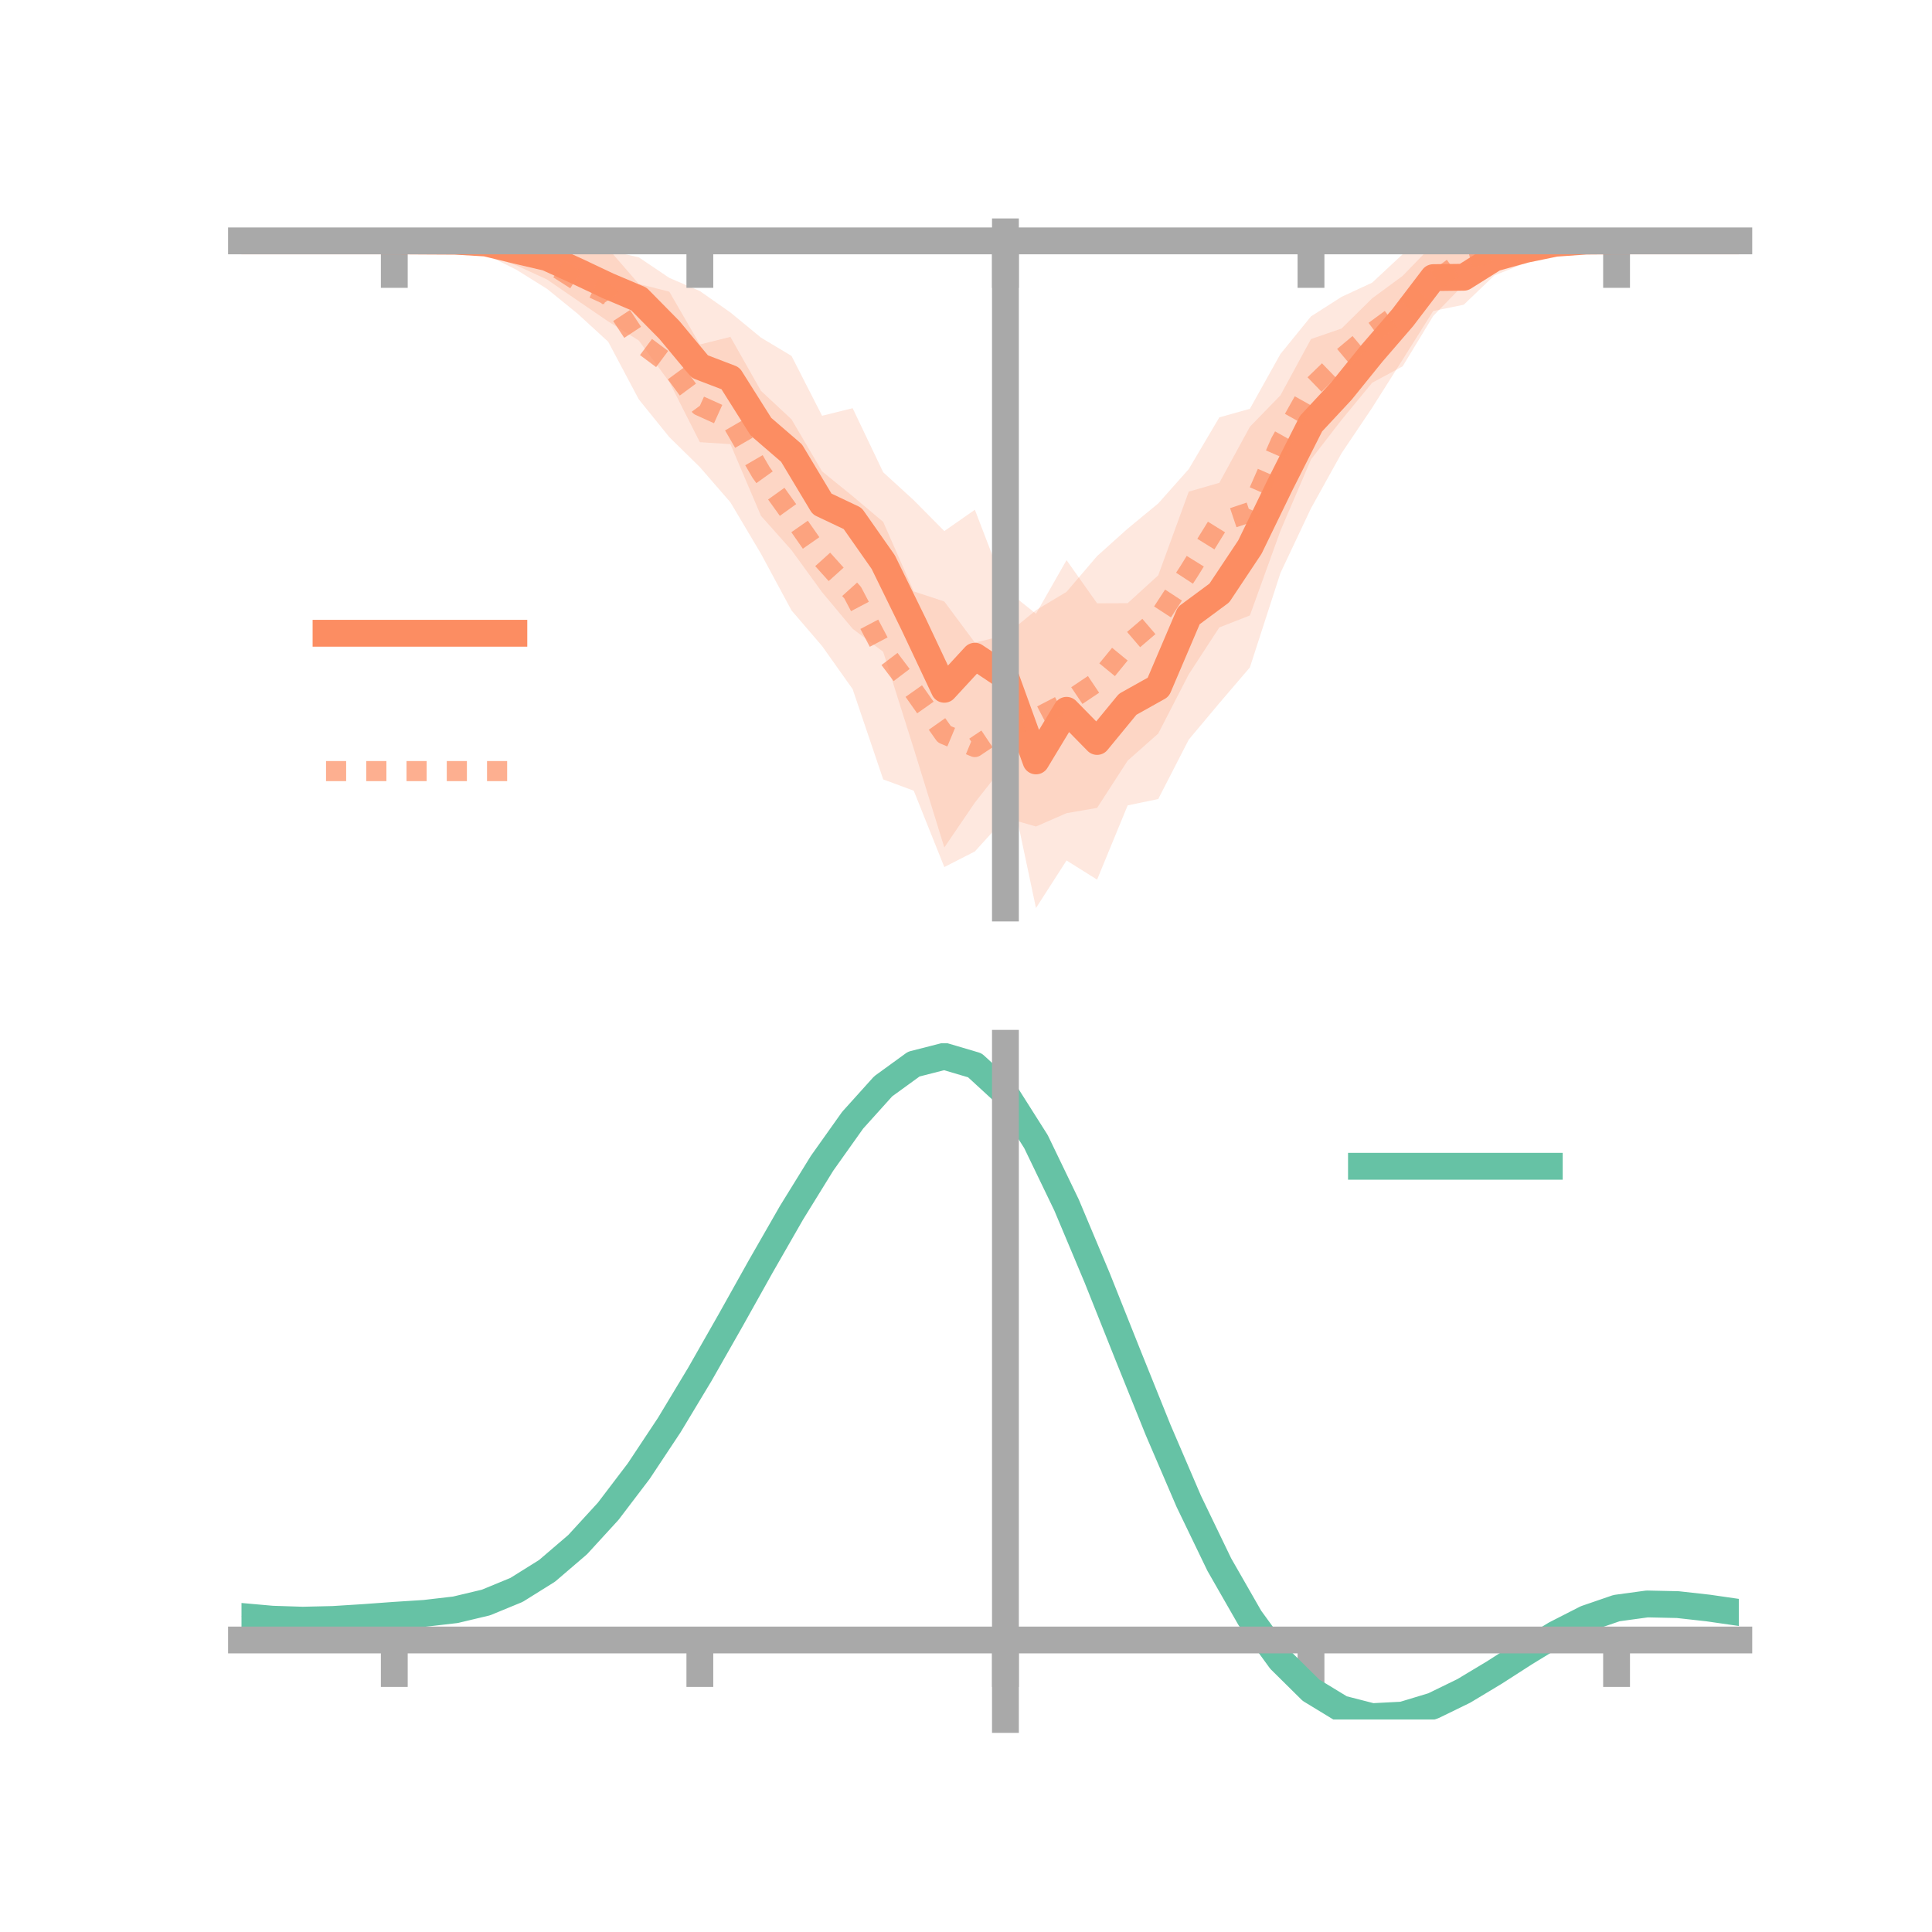 <?xml version="1.0" encoding="utf-8" standalone="no"?>
<!DOCTYPE svg PUBLIC "-//W3C//DTD SVG 1.1//EN"
  "http://www.w3.org/Graphics/SVG/1.1/DTD/svg11.dtd">
<!-- Created with matplotlib (https://matplotlib.org/) -->
<svg height="144pt" version="1.1" viewBox="0 0 144 144" width="144pt" xmlns="http://www.w3.org/2000/svg" xmlns:xlink="http://www.w3.org/1999/xlink">
 <defs>
  <style type="text/css">*{stroke-linecap:butt;stroke-linejoin:round;}</style>
 </defs>
 <g id="figure_1">
  <g id="patch_1">
   <path d="M 0 144 
L 144 144 
L 144 0 
L 0 0 
z
" style="fill:none;"/>
  </g>
  <g id="axes_1">
   <g id="patch_2">
    <path d="M 18 67.68 
L 129.6 67.68 
L 129.6 17.28 
L 18 17.28 
z
" style="fill:none;"/>
   </g>
   <g id="PolyCollection_1">
    <path clip-path="url(#pf3f2b3540b)" d="M 18 17.953 
L 18 17.953 
L 20.278 17.953 
L 22.555 17.953 
L 24.833 17.953 
L 27.11 17.953 
L 29.388 17.953 
L 31.665 17.869 
L 33.943 17.631 
L 36.22 17.28 
L 38.498 17.548 
L 40.776 17.56 
L 43.053 18.067 
L 45.331 18.669 
L 47.608 19.176 
L 49.886 20.711 
L 52.163 21.693 
L 54.441 23.289 
L 56.718 25.163 
L 58.996 26.529 
L 61.273 30.989 
L 63.551 30.424 
L 65.829 35.201 
L 68.106 37.282 
L 70.384 39.583 
L 72.661 37.995 
L 74.939 43.926 
L 77.216 45.747 
L 79.494 41.749 
L 81.771 44.967 
L 84.049 44.958 
L 86.327 42.883 
L 88.604 36.643 
L 90.882 35.987 
L 93.159 31.81 
L 95.437 29.465 
L 97.714 25.271 
L 99.992 24.486 
L 102.269 22.239 
L 104.547 20.561 
L 106.824 18.207 
L 109.102 18.617 
L 111.38 17.94 
L 113.657 17.578 
L 115.935 17.454 
L 118.212 17.864 
L 120.49 17.953 
L 122.767 17.953 
L 125.045 17.953 
L 127.322 17.953 
L 129.6 17.953 
L 129.6 17.953 
L 129.6 17.953 
L 127.322 17.953 
L 125.045 17.953 
L 122.767 17.953 
L 120.49 17.953 
L 118.212 18.075 
L 115.935 18.807 
L 113.657 19.619 
L 111.38 20.529 
L 109.102 22.711 
L 106.824 23.178 
L 104.547 26.798 
L 102.269 30.398 
L 99.992 33.781 
L 97.714 37.886 
L 95.437 42.707 
L 93.159 49.745 
L 90.882 52.408 
L 88.604 55.125 
L 86.327 59.556 
L 84.049 60.03 
L 81.771 65.563 
L 79.494 64.135 
L 77.216 67.68 
L 74.939 56.928 
L 72.661 59.821 
L 70.384 63.167 
L 68.106 55.802 
L 65.829 48.581 
L 63.551 46.865 
L 61.273 44.138 
L 58.996 41.008 
L 56.718 38.446 
L 54.441 33.103 
L 52.163 32.957 
L 49.886 28.465 
L 47.608 25.377 
L 45.331 23.957 
L 43.053 22.402 
L 40.776 20.833 
L 38.498 19.785 
L 36.22 18.95 
L 33.943 18.327 
L 31.665 18.064 
L 29.388 17.953 
L 27.11 17.953 
L 24.833 17.953 
L 22.555 17.953 
L 20.278 17.953 
L 18 17.953 
z
" style="fill:#fc8d62;fill-opacity:0.2;"/>
   </g>
   <g id="PolyCollection_2">
    <path clip-path="url(#pf3f2b3540b)" d="M 18 17.953 
L 18 17.953 
L 20.278 17.953 
L 22.555 17.953 
L 24.833 17.953 
L 27.11 17.953 
L 29.388 17.953 
L 31.665 17.588 
L 33.943 17.387 
L 36.22 17.5 
L 38.498 17.378 
L 40.776 17.438 
L 43.053 18.51 
L 45.331 18.529 
L 47.608 21.161 
L 49.886 21.739 
L 52.163 25.677 
L 54.441 25.108 
L 56.718 29.132 
L 58.996 31.256 
L 61.273 35.134 
L 63.551 36.98 
L 65.829 38.9 
L 68.106 44.077 
L 70.384 44.833 
L 72.661 47.896 
L 74.939 47.348 
L 77.216 45.481 
L 79.494 44.111 
L 81.771 41.446 
L 84.049 39.403 
L 86.327 37.523 
L 88.604 34.962 
L 90.882 31.108 
L 93.159 30.469 
L 95.437 26.385 
L 97.714 23.582 
L 99.992 22.126 
L 102.269 21.07 
L 104.547 18.949 
L 106.824 18.542 
L 109.102 17.531 
L 111.38 17.713 
L 113.657 17.363 
L 115.935 17.529 
L 118.212 17.615 
L 120.49 17.953 
L 122.767 17.953 
L 125.045 17.953 
L 127.322 17.953 
L 129.6 17.953 
L 129.6 17.953 
L 129.6 17.953 
L 127.322 17.953 
L 125.045 17.953 
L 122.767 17.953 
L 120.49 17.953 
L 118.212 18.443 
L 115.935 18.78 
L 113.657 19.671 
L 111.38 19.848 
L 109.102 21.206 
L 106.824 23.549 
L 104.547 27.302 
L 102.269 28.531 
L 99.992 31.295 
L 97.714 34.245 
L 95.437 39.561 
L 93.159 45.872 
L 90.882 46.764 
L 88.604 50.258 
L 86.327 54.677 
L 84.049 56.694 
L 81.771 60.215 
L 79.494 60.609 
L 77.216 61.603 
L 74.939 60.951 
L 72.661 63.462 
L 70.384 64.626 
L 68.106 58.935 
L 65.829 58.092 
L 63.551 51.363 
L 61.273 48.151 
L 58.996 45.498 
L 56.718 41.273 
L 54.441 37.44 
L 52.163 34.815 
L 49.886 32.58 
L 47.608 29.761 
L 45.331 25.47 
L 43.053 23.382 
L 40.776 21.533 
L 38.498 20.11 
L 36.22 18.973 
L 33.943 18.521 
L 31.665 18.303 
L 29.388 17.953 
L 27.11 17.953 
L 24.833 17.953 
L 22.555 17.953 
L 20.278 17.953 
L 18 17.953 
z
" style="fill:#fc8d62;fill-opacity:0.2;"/>
   </g>
   <g id="matplotlib.axis_1">
    <g id="xtick_1">
     <g id="line2d_1">
      <defs>
       <path d="M 0 0 
L 0 3.5 
" id="m0a098e947c" style="stroke:#a9a9a9;stroke-width:2;"/>
      </defs>
      <g>
       <use style="fill:#a9a9a9;stroke:#a9a9a9;stroke-width:2;" x="29.388" xlink:href="#m0a098e947c" y="17.953"/>
      </g>
     </g>
    </g>
    <g id="xtick_2">
     <g id="line2d_2">
      <g>
       <use style="fill:#a9a9a9;stroke:#a9a9a9;stroke-width:2;" x="52.163" xlink:href="#m0a098e947c" y="17.953"/>
      </g>
     </g>
    </g>
    <g id="xtick_3">
     <g id="line2d_3">
      <g>
       <use style="fill:#a9a9a9;stroke:#a9a9a9;stroke-width:2;" x="74.939" xlink:href="#m0a098e947c" y="17.953"/>
      </g>
     </g>
    </g>
    <g id="xtick_4">
     <g id="line2d_4">
      <g>
       <use style="fill:#a9a9a9;stroke:#a9a9a9;stroke-width:2;" x="97.714" xlink:href="#m0a098e947c" y="17.953"/>
      </g>
     </g>
    </g>
    <g id="xtick_5">
     <g id="line2d_5">
      <g>
       <use style="fill:#a9a9a9;stroke:#a9a9a9;stroke-width:2;" x="120.49" xlink:href="#m0a098e947c" y="17.953"/>
      </g>
     </g>
    </g>
   </g>
   <g id="matplotlib.axis_2"/>
   <g id="line2d_6">
    <path clip-path="url(#pf3f2b3540b)" d="M 18 17.953 
L 20.278 17.953 
L 22.555 17.953 
L 24.833 17.953 
L 27.11 17.953 
L 29.388 17.953 
L 31.665 17.967 
L 33.943 17.979 
L 36.22 18.115 
L 38.498 18.666 
L 40.776 19.196 
L 43.053 20.235 
L 45.331 21.313 
L 47.608 22.277 
L 49.886 24.588 
L 52.163 27.325 
L 54.441 28.196 
L 56.718 31.805 
L 58.996 33.769 
L 61.273 37.563 
L 63.551 38.644 
L 65.829 41.891 
L 68.106 46.542 
L 70.384 51.375 
L 72.661 48.908 
L 74.939 50.427 
L 77.216 56.714 
L 79.494 52.942 
L 81.771 55.265 
L 84.049 52.494 
L 86.327 51.22 
L 88.604 45.884 
L 90.882 44.198 
L 93.159 40.777 
L 95.437 36.086 
L 97.714 31.579 
L 99.992 29.134 
L 102.269 26.318 
L 104.547 23.68 
L 106.824 20.693 
L 109.102 20.664 
L 111.38 19.234 
L 113.657 18.599 
L 115.935 18.131 
L 118.212 17.97 
L 120.49 17.953 
L 122.767 17.953 
L 125.045 17.953 
L 127.322 17.953 
L 129.6 17.953 
" style="fill:none;stroke:#fc8d62;stroke-linecap:square;stroke-width:2;"/>
   </g>
   <g id="line2d_7">
    <path clip-path="url(#pf3f2b3540b)" d="M 18 17.953 
L 20.278 17.953 
L 22.555 17.953 
L 24.833 17.953 
L 27.11 17.953 
L 29.388 17.953 
L 31.665 17.946 
L 33.943 17.954 
L 36.22 18.237 
L 38.498 18.744 
L 40.776 19.485 
L 43.053 20.946 
L 45.331 21.999 
L 47.608 25.461 
L 49.886 27.159 
L 52.163 30.246 
L 54.441 31.274 
L 56.718 35.202 
L 58.996 38.377 
L 61.273 41.642 
L 63.551 44.172 
L 65.829 48.496 
L 68.106 51.506 
L 70.384 54.73 
L 72.661 55.679 
L 74.939 54.15 
L 77.216 53.542 
L 79.494 52.36 
L 81.771 50.831 
L 84.049 48.049 
L 86.327 46.1 
L 88.604 42.61 
L 90.882 38.936 
L 93.159 38.17 
L 95.437 32.973 
L 97.714 28.914 
L 99.992 26.711 
L 102.269 24.801 
L 104.547 23.125 
L 106.824 21.045 
L 109.102 19.369 
L 111.38 18.781 
L 113.657 18.517 
L 115.935 18.154 
L 118.212 18.029 
L 120.49 17.953 
L 122.767 17.953 
L 125.045 17.953 
L 127.322 17.953 
L 129.6 17.953 
" style="fill:none;stroke:#fc8d62;stroke-dasharray:1.5,1.5;stroke-dashoffset:0;stroke-opacity:0.7;stroke-width:1.5;"/>
   </g>
   <g id="patch_3">
    <path d="M 74.939 67.68 
L 74.939 17.28 
" style="fill:none;stroke:#a9a9a9;stroke-linecap:square;stroke-linejoin:miter;stroke-width:2;"/>
   </g>
   <g id="patch_4">
    <path d="M 129.6 67.68 
L 129.6 17.28 
" style="fill:none;"/>
   </g>
   <g id="patch_5">
    <path d="M 18 17.953 
L 129.6 17.953 
" style="fill:none;stroke:#a9a9a9;stroke-linecap:square;stroke-linejoin:miter;stroke-width:2;"/>
   </g>
   <g id="patch_6">
    <path d="M 18 17.28 
L 129.6 17.28 
" style="fill:none;"/>
   </g>
   <g id="legend_1">
    <g id="line2d_8">
     <path d="M 24.3 47.2 
L 38.3 47.2 
" style="fill:none;stroke:#fc8d62;stroke-linecap:square;stroke-width:2;"/>
    </g>
    <g id="line2d_9"/>
    <g id="text_1">
     <!--   -->
     <g transform="translate(43.9 49.65)scale(0.07 -0.07)">
      <defs>
       <path id="DejaVuSans-32"/>
      </defs>
      <use xlink:href="#DejaVuSans-32"/>
     </g>
    </g>
    <g id="line2d_10">
     <path d="M 24.3 57.474 
L 38.3 57.474 
" style="fill:none;stroke:#fc8d62;stroke-dasharray:1.5,1.5;stroke-dashoffset:0;stroke-opacity:0.7;stroke-width:1.5;"/>
    </g>
    <g id="line2d_11"/>
    <g id="text_2">
     <!--   -->
     <g transform="translate(43.9 59.924)scale(0.07 -0.07)">
      <use xlink:href="#DejaVuSans-32"/>
     </g>
    </g>
   </g>
  </g>
  <g id="axes_2">
   <g id="patch_7">
    <path d="M 18 128.16 
L 129.6 128.16 
L 129.6 77.76 
L 18 77.76 
z
" style="fill:none;"/>
   </g>
   <g id="PolyCollection_3">
    <path clip-path="url(#p36e2de2968)" d="M 18 120.522 
L 18 120.439 
L 20.278 120.652 
L 22.555 120.727 
L 24.833 120.667 
L 27.11 120.515 
L 29.388 120.342 
L 31.665 120.19 
L 33.943 119.919 
L 36.22 119.372 
L 38.498 118.421 
L 40.776 116.977 
L 43.053 114.987 
L 45.331 112.444 
L 47.608 109.379 
L 49.886 105.86 
L 52.163 101.986 
L 54.441 97.889 
L 56.718 93.722 
L 58.996 89.659 
L 61.273 85.891 
L 63.551 82.616 
L 65.829 80.037 
L 68.106 78.353 
L 70.384 77.76 
L 72.661 78.444 
L 74.939 80.572 
L 77.216 84.22 
L 79.494 89.013 
L 81.771 94.514 
L 84.049 100.317 
L 86.327 106.062 
L 88.604 111.453 
L 90.882 116.253 
L 93.159 120.294 
L 95.437 123.474 
L 97.714 125.752 
L 99.992 127.15 
L 102.269 127.738 
L 104.547 127.625 
L 106.824 126.947 
L 109.102 125.855 
L 111.38 124.509 
L 113.657 123.072 
L 115.935 121.703 
L 118.212 120.555 
L 120.49 119.778 
L 122.767 119.47 
L 125.045 119.523 
L 127.322 119.787 
L 129.6 120.127 
L 129.6 120.235 
L 129.6 120.235 
L 127.322 119.918 
L 125.045 119.672 
L 122.767 119.629 
L 120.49 119.942 
L 118.212 120.73 
L 115.935 121.909 
L 113.657 123.325 
L 111.38 124.814 
L 109.102 126.208 
L 106.824 127.336 
L 104.547 128.037 
L 102.269 128.16 
L 99.992 127.581 
L 97.714 126.206 
L 95.437 123.982 
L 93.159 120.896 
L 90.882 116.986 
L 88.604 112.346 
L 86.327 107.133 
L 84.049 101.572 
L 81.771 95.949 
L 79.494 90.612 
L 77.216 85.96 
L 74.939 82.419 
L 72.661 80.359 
L 70.384 79.7 
L 68.106 80.273 
L 65.829 81.895 
L 63.551 84.373 
L 61.273 87.513 
L 58.996 91.119 
L 56.718 94.999 
L 54.441 98.975 
L 52.163 102.879 
L 49.886 106.567 
L 47.608 109.918 
L 45.331 112.84 
L 43.053 115.271 
L 40.776 117.184 
L 38.498 118.584 
L 36.22 119.513 
L 33.943 120.049 
L 31.665 120.309 
L 29.388 120.451 
L 27.11 120.609 
L 24.833 120.742 
L 22.555 120.788 
L 20.278 120.716 
L 18 120.522 
z
" style="fill:#66c2a5;fill-opacity:0.2;"/>
   </g>
   <g id="matplotlib.axis_3">
    <g id="xtick_6">
     <g id="line2d_12">
      <g>
       <use style="fill:#a9a9a9;stroke:#a9a9a9;stroke-width:2;" x="29.388" xlink:href="#m0a098e947c" y="122.235"/>
      </g>
     </g>
    </g>
    <g id="xtick_7">
     <g id="line2d_13">
      <g>
       <use style="fill:#a9a9a9;stroke:#a9a9a9;stroke-width:2;" x="52.163" xlink:href="#m0a098e947c" y="122.235"/>
      </g>
     </g>
    </g>
    <g id="xtick_8">
     <g id="line2d_14">
      <g>
       <use style="fill:#a9a9a9;stroke:#a9a9a9;stroke-width:2;" x="74.939" xlink:href="#m0a098e947c" y="122.235"/>
      </g>
     </g>
    </g>
    <g id="xtick_9">
     <g id="line2d_15">
      <g>
       <use style="fill:#a9a9a9;stroke:#a9a9a9;stroke-width:2;" x="97.714" xlink:href="#m0a098e947c" y="122.235"/>
      </g>
     </g>
    </g>
    <g id="xtick_10">
     <g id="line2d_16">
      <g>
       <use style="fill:#a9a9a9;stroke:#a9a9a9;stroke-width:2;" x="120.49" xlink:href="#m0a098e947c" y="122.235"/>
      </g>
     </g>
    </g>
   </g>
   <g id="matplotlib.axis_4"/>
   <g id="line2d_17">
    <path clip-path="url(#p36e2de2968)" d="M 18 120.481 
L 20.278 120.684 
L 22.555 120.758 
L 24.833 120.705 
L 27.11 120.562 
L 29.388 120.396 
L 31.665 120.249 
L 33.943 119.984 
L 36.22 119.442 
L 38.498 118.503 
L 40.776 117.08 
L 43.053 115.129 
L 45.331 112.642 
L 47.608 109.648 
L 49.886 106.213 
L 52.163 102.432 
L 54.441 98.432 
L 56.718 94.361 
L 58.996 90.389 
L 61.273 86.702 
L 63.551 83.495 
L 65.829 80.966 
L 68.106 79.313 
L 70.384 78.73 
L 72.661 79.402 
L 74.939 81.495 
L 77.216 85.09 
L 79.494 89.813 
L 81.771 95.232 
L 84.049 100.944 
L 86.327 106.598 
L 88.604 111.899 
L 90.882 116.62 
L 93.159 120.595 
L 95.437 123.728 
L 97.714 125.979 
L 99.992 127.365 
L 102.269 127.949 
L 104.547 127.831 
L 106.824 127.142 
L 109.102 126.031 
L 111.38 124.662 
L 113.657 123.198 
L 115.935 121.806 
L 118.212 120.643 
L 120.49 119.86 
L 122.767 119.549 
L 125.045 119.598 
L 127.322 119.852 
L 129.6 120.181 
" style="fill:none;stroke:#66c2a5;stroke-linecap:square;stroke-width:2;"/>
   </g>
   <g id="patch_8">
    <path d="M 74.939 128.16 
L 74.939 77.76 
" style="fill:none;stroke:#a9a9a9;stroke-linecap:square;stroke-linejoin:miter;stroke-width:2;"/>
   </g>
   <g id="patch_9">
    <path d="M 129.6 128.16 
L 129.6 77.76 
" style="fill:none;"/>
   </g>
   <g id="patch_10">
    <path d="M 18 122.235 
L 129.6 122.235 
" style="fill:none;stroke:#a9a9a9;stroke-linecap:square;stroke-linejoin:miter;stroke-width:2;"/>
   </g>
   <g id="patch_11">
    <path d="M 18 77.76 
L 129.6 77.76 
" style="fill:none;"/>
   </g>
   <g id="legend_2">
    <g id="line2d_18">
     <path d="M 101.475 86.929 
L 115.475 86.929 
" style="fill:none;stroke:#66c2a5;stroke-linecap:square;stroke-width:2;"/>
    </g>
    <g id="line2d_19"/>
    <g id="text_3">
     <!--   -->
     <g transform="translate(121.075 89.379)scale(0.07 -0.07)">
      <use xlink:href="#DejaVuSans-32"/>
     </g>
    </g>
   </g>
  </g>
 </g>
 <defs>
  <clipPath id="pf3f2b3540b">
   <rect height="50.4" width="111.6" x="18" y="17.28"/>
  </clipPath>
  <clipPath id="p36e2de2968">
   <rect height="50.4" width="111.6" x="18" y="77.76"/>
  </clipPath>
 </defs>
</svg>

